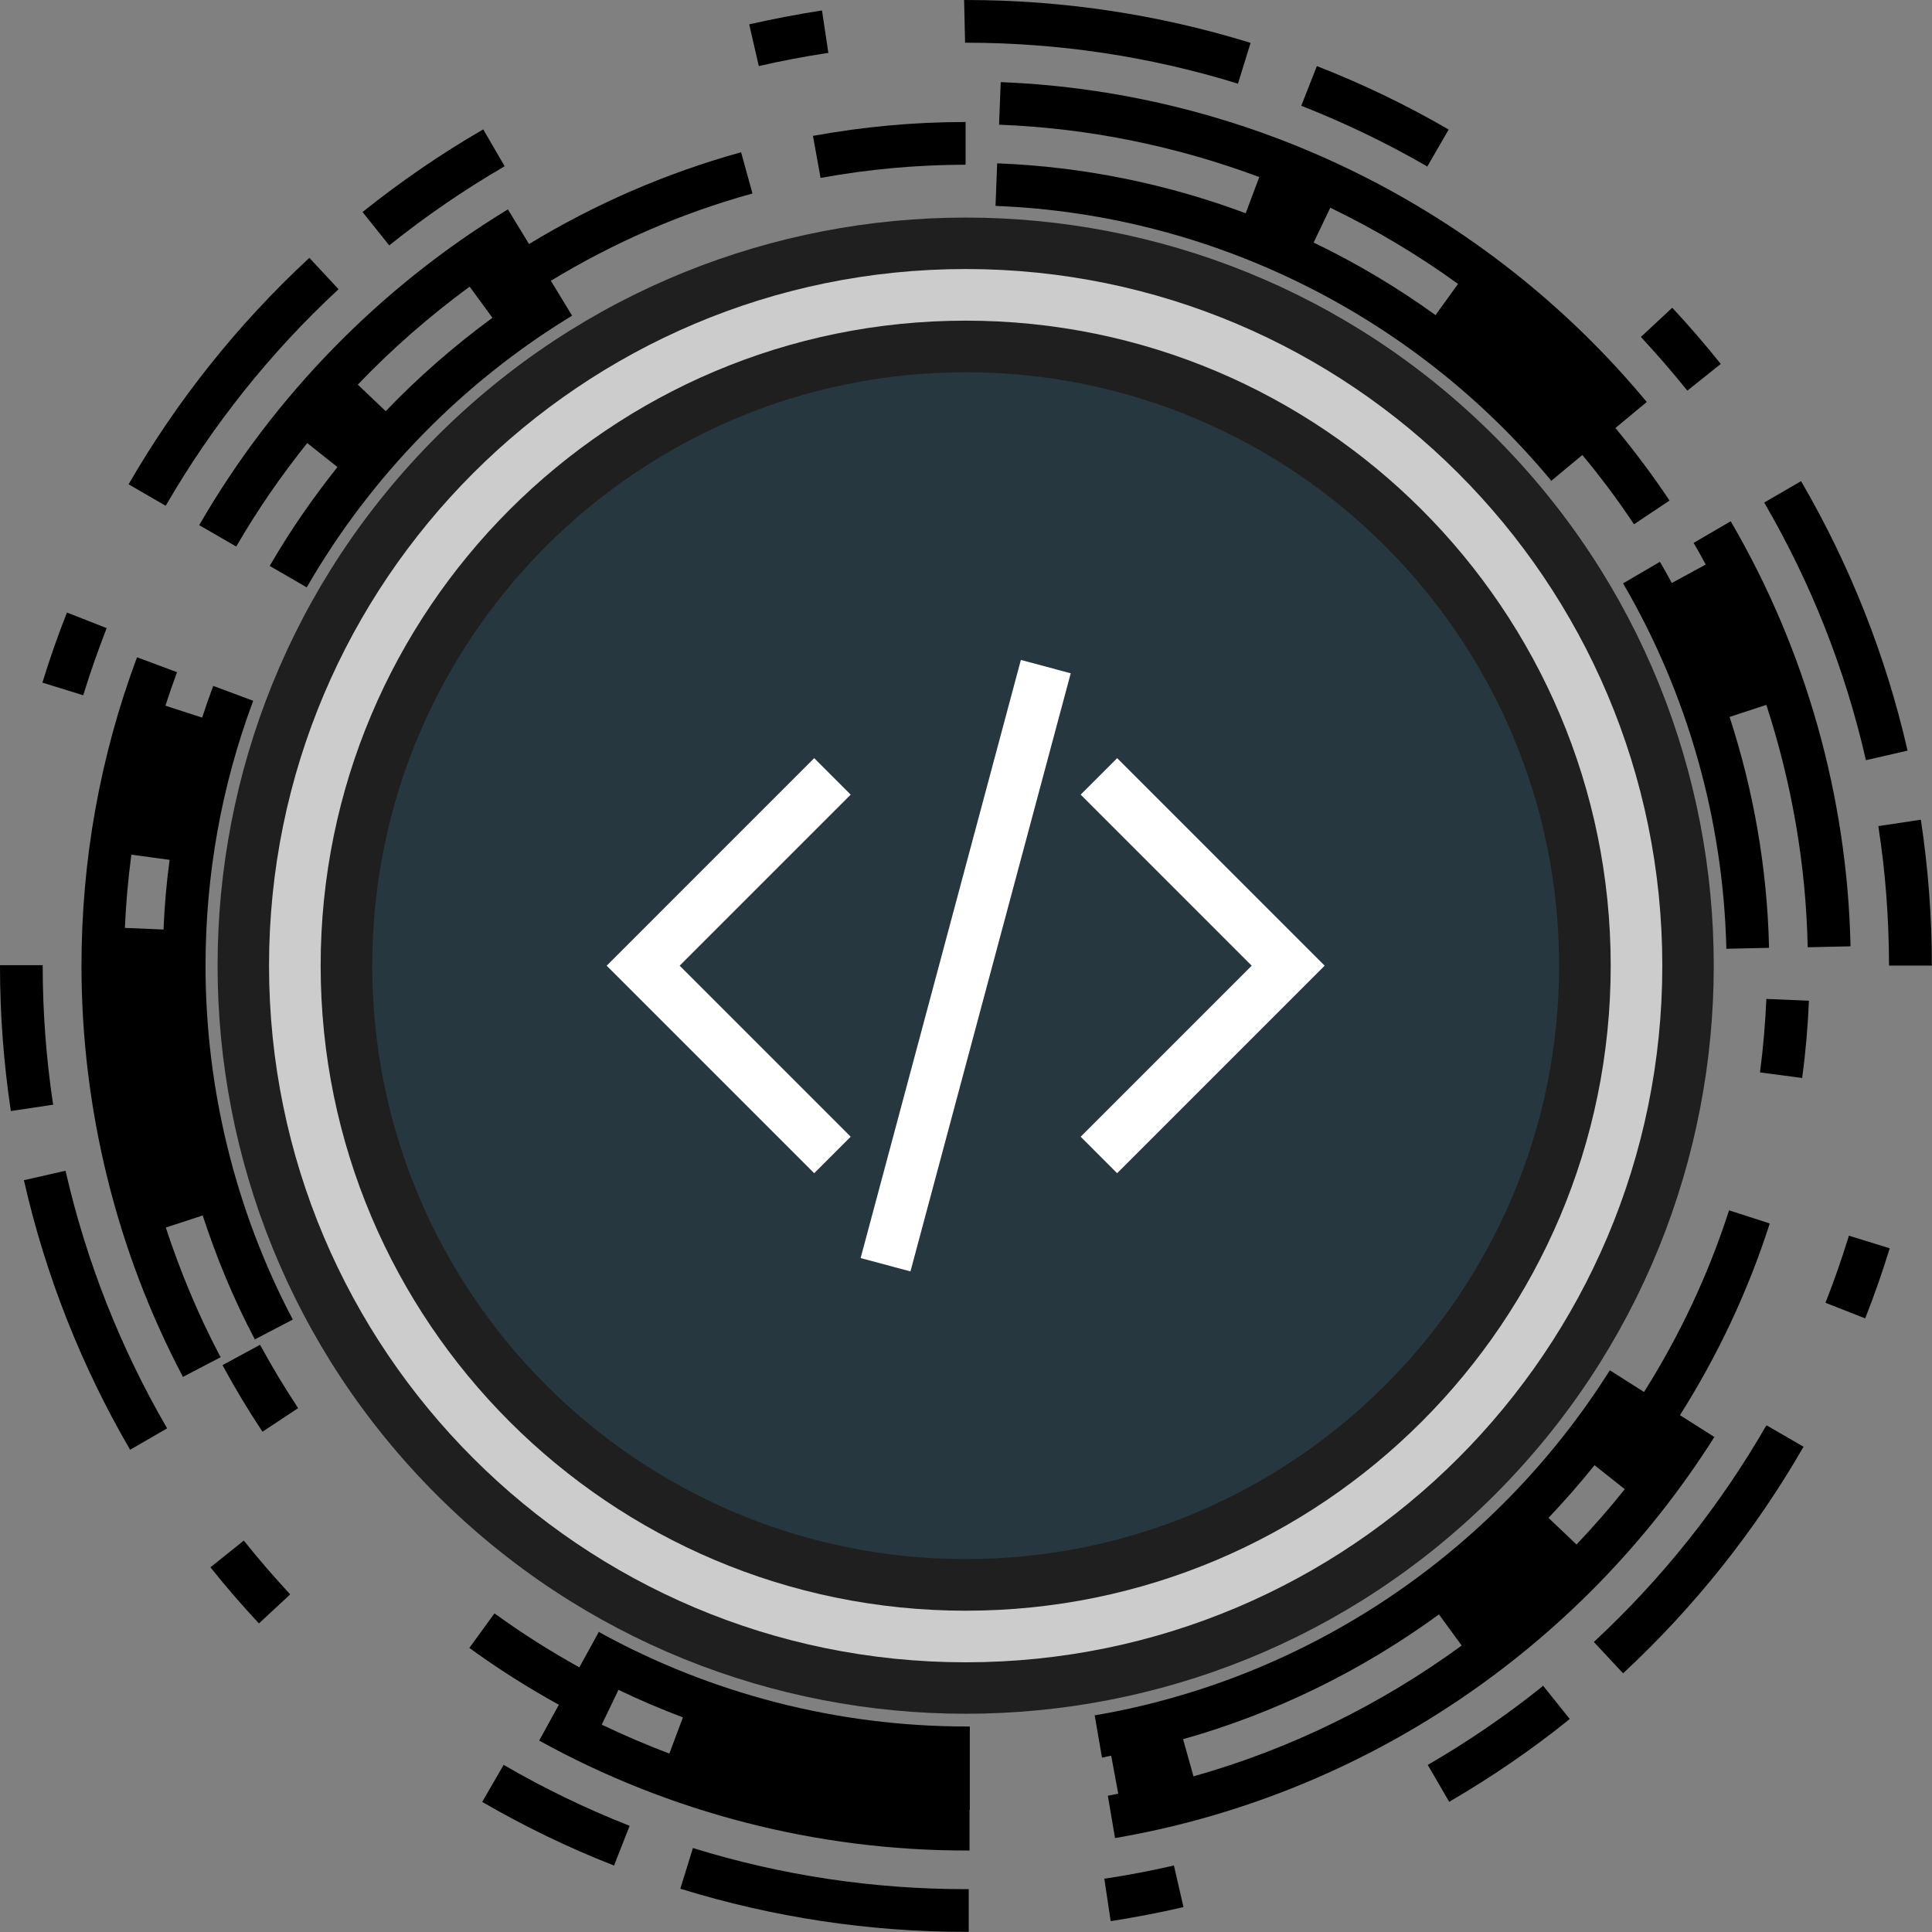 <svg xmlns="http://www.w3.org/2000/svg" xmlns:xlink="http://www.w3.org/1999/xlink" width="500" zoomAndPan="magnify" viewBox="0 0 375 375" height="500" preserveAspectRatio="xMidYMid meet" version="1.0"><rect x="0" y="0" width="375" height="375" fill="#808080" stroke="none"/><path fill="#1f1f1f" d="M 290.133 84.742 C 346.809 141.422 346.809 233.453 290.133 290.133 C 233.453 346.809 141.422 346.809 84.742 290.133 C 28.062 233.453 28.062 141.422 84.742 84.742 C 141.422 28.062 233.453 28.062 290.133 84.742 Z M 290.133 84.742 " fill-opacity="1" fill-rule="evenodd"/><path fill="#cccccc" d="M 187.438 52.219 C 112.809 52.219 52.219 112.809 52.219 187.438 C 52.219 262.066 112.809 322.652 187.438 322.652 C 262.066 322.652 322.652 262.066 322.652 187.438 C 322.652 112.809 262.066 52.219 187.438 52.219 Z M 187.438 52.219 " fill-opacity="1" fill-rule="evenodd"/><path fill="#1f1f1f" d="M 187.438 62.238 C 256.535 62.238 312.637 118.336 312.637 187.438 C 312.637 256.535 256.535 312.637 187.438 312.637 C 118.336 312.637 62.238 256.535 62.238 187.438 C 62.238 118.336 118.336 62.238 187.438 62.238 Z M 187.438 62.238 " fill-opacity="1" fill-rule="evenodd"/><path fill="#26373f" d="M 187.438 72.254 C 123.863 72.254 72.254 123.863 72.254 187.438 C 72.254 251.008 123.863 302.621 187.438 302.621 C 251.008 302.621 302.621 251.008 302.621 187.438 C 302.621 123.863 251.008 72.254 187.438 72.254 Z M 187.438 72.254 " fill-opacity="1" fill-rule="evenodd"/><path fill="#ffffff" d="M 165.117 220.637 L 158.035 227.719 L 117.754 187.438 L 158.035 147.156 L 165.117 154.238 L 131.918 187.438 Z M 165.117 220.637 " fill-opacity="1" fill-rule="evenodd"/><path fill="#ffffff" d="M 216.836 227.719 L 209.758 220.637 L 242.953 187.438 L 209.758 154.238 L 216.836 147.156 L 257.117 187.438 Z M 216.836 227.719 " fill-opacity="1" fill-rule="evenodd"/><path fill="#ffffff" d="M 198.152 128.094 L 207.828 130.684 L 176.719 246.781 L 167.047 244.188 Z M 198.152 128.094 " fill-opacity="1" fill-rule="evenodd"/><path fill="#000000" d="M 75.711 47.5 C 82.684 41.922 90.105 36.844 97.789 32.367 L 97.949 32.262 L 93.789 25.105 L 93.633 25.211 C 85.578 29.867 77.816 35.211 70.527 41.027 L 70.367 41.156 L 75.551 47.633 Z M 75.711 47.5 " fill-opacity="1" fill-rule="nonzero"/><path fill="#000000" d="M 327.395 75.656 L 327.527 75.816 L 334 70.633 L 333.867 70.473 C 330.949 66.844 327.867 63.262 324.711 59.867 L 324.578 59.738 L 318.5 65.395 L 318.633 65.551 C 321.656 68.816 324.605 72.211 327.395 75.684 Z M 327.395 75.656 " fill-opacity="1" fill-rule="nonzero"/><path fill="#000000" d="M 12.762 227.422 L 12.711 227.238 L 4.633 229.078 L 4.684 229.262 C 8.844 247.527 15.738 265 25.156 281.238 L 25.262 281.395 L 32.449 277.238 L 32.344 277.078 C 23.344 261.551 16.762 244.844 12.762 227.422 Z M 12.762 227.422 " fill-opacity="1" fill-rule="nonzero"/><path fill="#000000" d="M 47.449 299.184 L 47.316 299.027 L 40.844 304.211 L 40.973 304.367 C 43.867 308 46.949 311.551 50.133 314.973 L 50.262 315.105 L 56.184 309.605 L 56.316 309.473 L 56.184 309.316 C 53.156 306.051 50.211 302.633 47.449 299.184 Z M 47.449 299.184 " fill-opacity="1" fill-rule="nonzero"/><path fill="#000000" d="M 362.133 147.367 L 362.184 147.551 L 370.078 145.738 L 370.262 145.684 L 370.211 145.5 C 366.027 127.262 359.105 109.789 349.684 93.551 L 349.578 93.395 L 342.422 97.551 L 342.527 97.711 C 351.551 113.238 358.133 129.922 362.133 147.367 Z M 362.133 147.367 " fill-opacity="1" fill-rule="nonzero"/><path fill="#000000" d="M 147.262 12.844 L 147.449 12.789 C 151.789 11.789 156.211 10.949 160.605 10.289 L 160.789 10.289 C 160.789 10.289 159.551 2.051 159.551 2.051 L 159.367 2.051 C 154.762 2.789 150.133 3.656 145.605 4.684 L 145.422 4.738 L 147.238 12.633 L 147.289 12.816 Z M 147.262 12.844 " fill-opacity="1" fill-rule="nonzero"/><path fill="#000000" d="M 32.262 98 C 41.238 82.527 52.422 68.473 65.578 56.262 L 65.711 56.133 L 60.051 50.051 L 59.895 50.184 C 46.156 62.949 34.422 77.656 25.051 93.844 L 24.949 94 L 32.133 98.156 L 32.238 98 Z M 32.262 98 " fill-opacity="1" fill-rule="nonzero"/><path fill="#000000" d="M 276.867 32.238 L 277.027 32.344 L 281.184 25.156 L 281.027 25.051 C 272.949 20.367 264.449 16.289 255.789 12.895 L 255.605 12.816 L 252.578 20.527 L 252.762 20.605 C 261.051 23.867 269.156 27.762 276.895 32.238 Z M 276.867 32.238 " fill-opacity="1" fill-rule="nonzero"/><path fill="#000000" d="M 187.289 8.289 L 187.473 8.289 C 205.395 8.289 223.105 10.949 240.105 16.184 L 240.289 16.238 L 242.738 8.316 L 242.551 8.262 C 224.762 2.789 206.238 0 187.5 0 L 187.133 0 L 187.316 8.105 L 187.316 8.289 Z M 187.289 8.289 " fill-opacity="1" fill-rule="nonzero"/><path fill="#000000" d="M 16.211 134.762 C 17.527 130.5 19.027 126.238 20.633 122.105 L 20.711 121.922 L 13 118.895 L 12.922 119.078 C 11.211 123.422 9.656 127.867 8.289 132.316 L 8.238 132.5 L 16.156 134.949 Z M 16.211 134.762 " fill-opacity="1" fill-rule="nonzero"/><path fill="#000000" d="M 10.289 214.262 C 8.973 205.5 8.289 196.5 8.289 187.551 L 8.289 187.344 L 0 187.344 L 0 187.551 C 0 196.895 0.711 206.289 2.078 215.473 L 2.078 215.656 C 2.078 215.656 10.316 214.422 10.316 214.422 L 10.316 214.238 Z M 10.289 214.262 " fill-opacity="1" fill-rule="nonzero"/><path fill="#000000" d="M 358.816 240.027 C 357.5 244.289 356.027 248.551 354.395 252.684 L 354.316 252.867 L 362.027 255.895 L 362.105 255.711 C 363.816 251.367 365.367 246.922 366.738 242.473 L 366.789 242.289 L 358.867 239.844 Z M 358.816 240.027 " fill-opacity="1" fill-rule="nonzero"/><path fill="#000000" d="M 134.684 358.738 L 134.5 358.684 L 132.105 366.422 L 132.051 366.605 L 132.238 366.656 C 150.078 372.156 168.656 374.973 187.473 374.973 L 188.027 374.973 L 188.027 366.684 L 187.473 366.684 C 169.5 366.684 151.738 364.027 134.684 358.762 Z M 134.684 358.738 " fill-opacity="1" fill-rule="nonzero"/><path fill="#000000" d="M 227.867 362.078 L 227.684 362.133 C 223.316 363.133 218.895 363.973 214.527 364.633 L 214.344 364.633 C 214.344 364.633 215.578 372.867 215.578 372.867 L 215.762 372.867 C 220.367 372.133 225 371.262 229.527 370.211 L 229.711 370.156 L 227.895 362.262 L 227.844 362.078 Z M 227.867 362.078 " fill-opacity="1" fill-rule="nonzero"/><path fill="#000000" d="M 299.367 327.344 C 292.422 332.922 285 338 277.289 342.473 L 277.133 342.578 L 281.289 349.738 L 281.449 349.633 C 289.5 344.949 297.262 339.633 304.527 333.789 L 304.684 333.656 L 299.5 327.184 L 299.344 327.316 Z M 299.367 327.344 " fill-opacity="1" fill-rule="nonzero"/><path fill="#000000" d="M 97.922 342.656 L 97.762 342.551 L 93.711 349.551 L 93.605 349.738 L 93.762 349.844 C 101.844 354.527 110.316 358.633 119 362.027 L 119.184 362.105 L 122.211 354.395 L 122.027 354.316 C 113.738 351.051 105.633 347.133 97.922 342.656 Z M 97.922 342.656 " fill-opacity="1" fill-rule="nonzero"/><path fill="#000000" d="M 342.762 276.816 C 333.816 292.316 322.633 306.367 309.5 318.578 L 309.367 318.711 L 314.895 324.633 L 315.027 324.789 L 315.184 324.656 C 328.922 311.867 340.633 297.156 349.973 280.973 L 350.078 280.816 L 342.895 276.656 L 342.789 276.816 Z M 342.762 276.816 " fill-opacity="1" fill-rule="nonzero"/><path fill="#000000" d="M 372.844 159.289 L 372.844 159.105 C 372.844 159.105 364.605 160.344 364.605 160.344 L 364.605 160.527 C 365.973 169.289 366.633 178.289 366.656 187.211 L 366.656 187.422 C 366.656 187.422 374.762 187.422 374.762 187.422 L 374.973 187.422 L 374.973 187.211 C 374.973 177.867 374.238 168.473 372.867 159.289 Z M 372.844 159.289 " fill-opacity="1" fill-rule="nonzero"/><path fill="#000000" d="M 42.711 263.238 C 38.5 255.238 35 246.867 32.184 238.262 L 39.344 235.922 C 42.027 244.133 45.344 252.156 49.367 259.789 L 49.473 259.973 L 56.816 256.133 L 56.738 255.949 C 45.711 234.973 39.895 211.316 39.895 187.5 C 39.895 169.867 42.973 152.605 49.078 136.211 L 49.156 136.027 L 41.395 133.133 L 41.316 133.316 C 40.578 135.289 39.895 137.289 39.238 139.289 L 32.105 136.973 C 32.789 134.867 33.527 132.762 34.289 130.656 L 34.367 130.473 L 26.605 127.578 L 26.527 127.762 C 19.422 146.867 15.816 166.949 15.816 187.473 C 15.816 215.156 22.578 242.684 35.422 267.078 L 35.5 267.262 L 42.844 263.422 L 42.762 263.238 Z M 31.738 180.422 L 24.238 180.105 C 24.449 175.344 24.867 170.605 25.5 165.895 L 32.922 166.895 C 32.316 171.367 31.922 175.895 31.738 180.422 Z M 31.738 180.422 " fill-opacity="1" fill-rule="nonzero"/><path fill="#000000" d="M 328.711 105.367 L 328.816 105.527 C 329.605 106.867 330.344 108.211 331.078 109.578 L 324.5 113.156 C 323.789 111.844 323.051 110.527 322.289 109.211 L 322.184 109.051 L 315.027 113.238 L 315.133 113.395 C 327.578 134.762 334.473 159.184 335.078 183.973 L 335.078 184.156 C 335.078 184.156 343.367 183.973 343.367 183.973 L 343.367 183.762 C 343 168.578 340.395 153.527 335.711 139.156 L 342.844 136.816 C 347.762 151.922 350.527 167.711 350.867 183.684 L 350.867 183.867 C 350.867 183.867 358.973 183.684 358.973 183.684 L 359.184 183.684 C 359.184 183.684 359.184 183.473 359.184 183.473 C 358.527 154.633 350.527 126.238 336.027 101.344 L 335.922 101.184 L 328.922 105.262 L 328.762 105.367 Z M 328.711 105.367 " fill-opacity="1" fill-rule="nonzero"/><path fill="#000000" d="M 342.844 193.867 L 342.844 194.078 C 342.633 198.711 342.238 203.395 341.633 207.973 L 341.633 208.156 C 341.633 208.156 349.816 209.238 349.816 209.238 L 349.816 209.051 C 350.473 204.238 350.895 199.316 351.105 194.422 L 351.105 194.238 C 351.105 194.238 343.027 193.895 343.027 193.895 L 342.844 193.895 Z M 342.844 193.867 " fill-opacity="1" fill-rule="nonzero"/><path fill="#000000" d="M 187.184 23.684 C 177.367 23.684 167.551 24.605 157.973 26.344 L 157.789 26.344 C 157.789 26.344 159.238 34.344 159.238 34.344 L 159.238 34.527 C 159.238 34.527 159.473 34.5 159.473 34.5 C 168.578 32.844 177.895 32 187.211 31.973 L 187.422 31.973 C 187.422 31.973 187.422 23.867 187.422 23.867 L 187.422 23.656 L 187.211 23.656 Z M 187.184 23.684 " fill-opacity="1" fill-rule="nonzero"/><path fill="#000000" d="M 217 348.156 C 216.395 348.262 215.816 348.422 215.211 348.527 L 215.027 348.527 C 215.027 348.527 216.422 356.738 216.422 356.738 L 216.605 356.738 C 264.289 348.527 306.578 320.238 332.656 279.078 L 332.762 278.922 L 326.078 274.684 C 333.395 263.105 339.238 250.738 343.449 237.656 L 343.5 237.473 L 335.605 234.922 L 335.551 235.105 C 331.551 247.473 326.027 259.211 319.105 270.184 L 312.473 265.973 L 312.367 266.133 C 290 301.527 253.633 325.867 212.656 332.922 L 212.473 332.922 C 212.473 332.922 213.895 341.133 213.895 341.133 L 214.078 341.133 C 214.605 341 215.133 340.867 215.684 340.789 L 217.051 348.156 Z M 300.551 294.633 C 303.656 291.344 306.656 287.949 309.5 284.395 L 315.367 289.051 C 312.395 292.789 309.262 296.344 306 299.789 L 300.578 294.633 Z M 279.289 313.344 L 283.711 319.395 C 268.051 330.844 250.449 339.5 231.656 344.789 L 229.633 337.578 C 247.551 332.527 264.344 324.262 279.289 313.367 Z M 279.289 313.344 " fill-opacity="1" fill-rule="nonzero"/><path fill="#000000" d="M 50.578 261.211 L 50.473 261.027 L 43.184 264.973 L 43.289 265.156 C 45.605 269.449 48.156 273.684 50.844 277.738 L 50.949 277.895 L 57.867 273.316 L 57.762 273.156 C 55.211 269.289 52.789 265.262 50.578 261.211 Z M 50.578 261.211 " fill-opacity="1" fill-rule="nonzero"/><path fill="#000000" d="M 111.027 61.238 L 106.922 54.5 C 119.078 47.105 132.133 41.422 145.867 37.605 L 146.051 37.551 L 143.844 29.551 L 143.656 29.605 C 129.184 33.633 115.473 39.605 102.684 47.367 L 98.578 40.633 L 98.422 40.738 C 73.816 55.738 53.184 76.844 38.762 101.762 L 38.656 101.922 L 45.844 106.078 L 45.949 105.922 C 50 98.922 54.605 92.289 59.633 86 L 65.5 90.656 C 60.711 96.684 56.316 103 52.449 109.684 L 52.344 109.844 L 59.527 114 L 59.633 113.844 C 72.027 92.395 89.762 74.238 110.922 61.344 L 111.078 61.238 Z M 74.867 79.816 L 69.449 74.656 C 76.105 67.684 83.395 61.344 91.156 55.633 L 95.578 61.684 C 88.156 67.133 81.211 73.184 74.867 79.816 Z M 74.867 79.816 " fill-opacity="1" fill-rule="nonzero"/><path fill="#000000" d="M 116.422 316.844 L 116.238 316.738 L 112.449 323.633 C 106.816 320.5 101.344 317.051 96.133 313.262 L 95.973 313.156 L 91.211 319.711 L 91.105 319.867 L 91.262 319.973 C 96.762 323.973 102.527 327.605 108.473 330.895 L 104.656 337.844 L 104.844 337.949 C 130.027 351.844 158.605 359.184 187.5 359.184 L 188.184 359.184 L 188.184 351.289 L 188.238 351.289 L 188.238 335.105 L 187.473 335.105 C 162.656 335.105 138.078 328.789 116.422 316.867 Z M 116.789 334.762 L 120.051 328 C 124.133 329.973 128.316 331.738 132.551 333.344 L 129.922 340.367 C 125.473 338.684 121.105 336.816 116.816 334.762 Z M 116.789 334.762 " fill-opacity="1" fill-rule="nonzero"/><path fill="#000000" d="M 300.949 93.184 L 301.078 93.344 L 307.133 88.316 C 310.656 92.551 313.973 96.973 317.051 101.605 L 317.156 101.762 L 324.051 97.156 L 323.949 97 C 320.711 92.156 317.238 87.527 313.551 83.078 L 319.633 78.027 L 319.5 77.867 C 288.367 40.449 242.789 17.895 194.422 15.949 L 194.238 15.949 C 194.238 15.949 193.922 24.027 193.922 24.027 L 193.922 24.211 C 193.922 24.211 194.105 24.211 194.105 24.211 C 211.449 24.895 228.422 28.395 244.422 34.367 L 241.789 41.395 C 226.5 35.684 210.316 32.367 193.738 31.711 L 193.551 31.711 C 193.551 31.711 193.238 39.789 193.238 39.789 L 193.238 39.973 C 193.238 39.973 193.422 39.973 193.422 39.973 C 235 41.633 274.211 61 300.973 93.156 Z M 283.027 55.078 L 278.633 61.156 C 271.156 55.762 263.238 51.051 254.973 47.078 L 258.211 40.316 C 266.867 44.5 275.184 49.449 283 55.105 Z M 283.027 55.078 " fill-opacity="1" fill-rule="nonzero"/></svg>